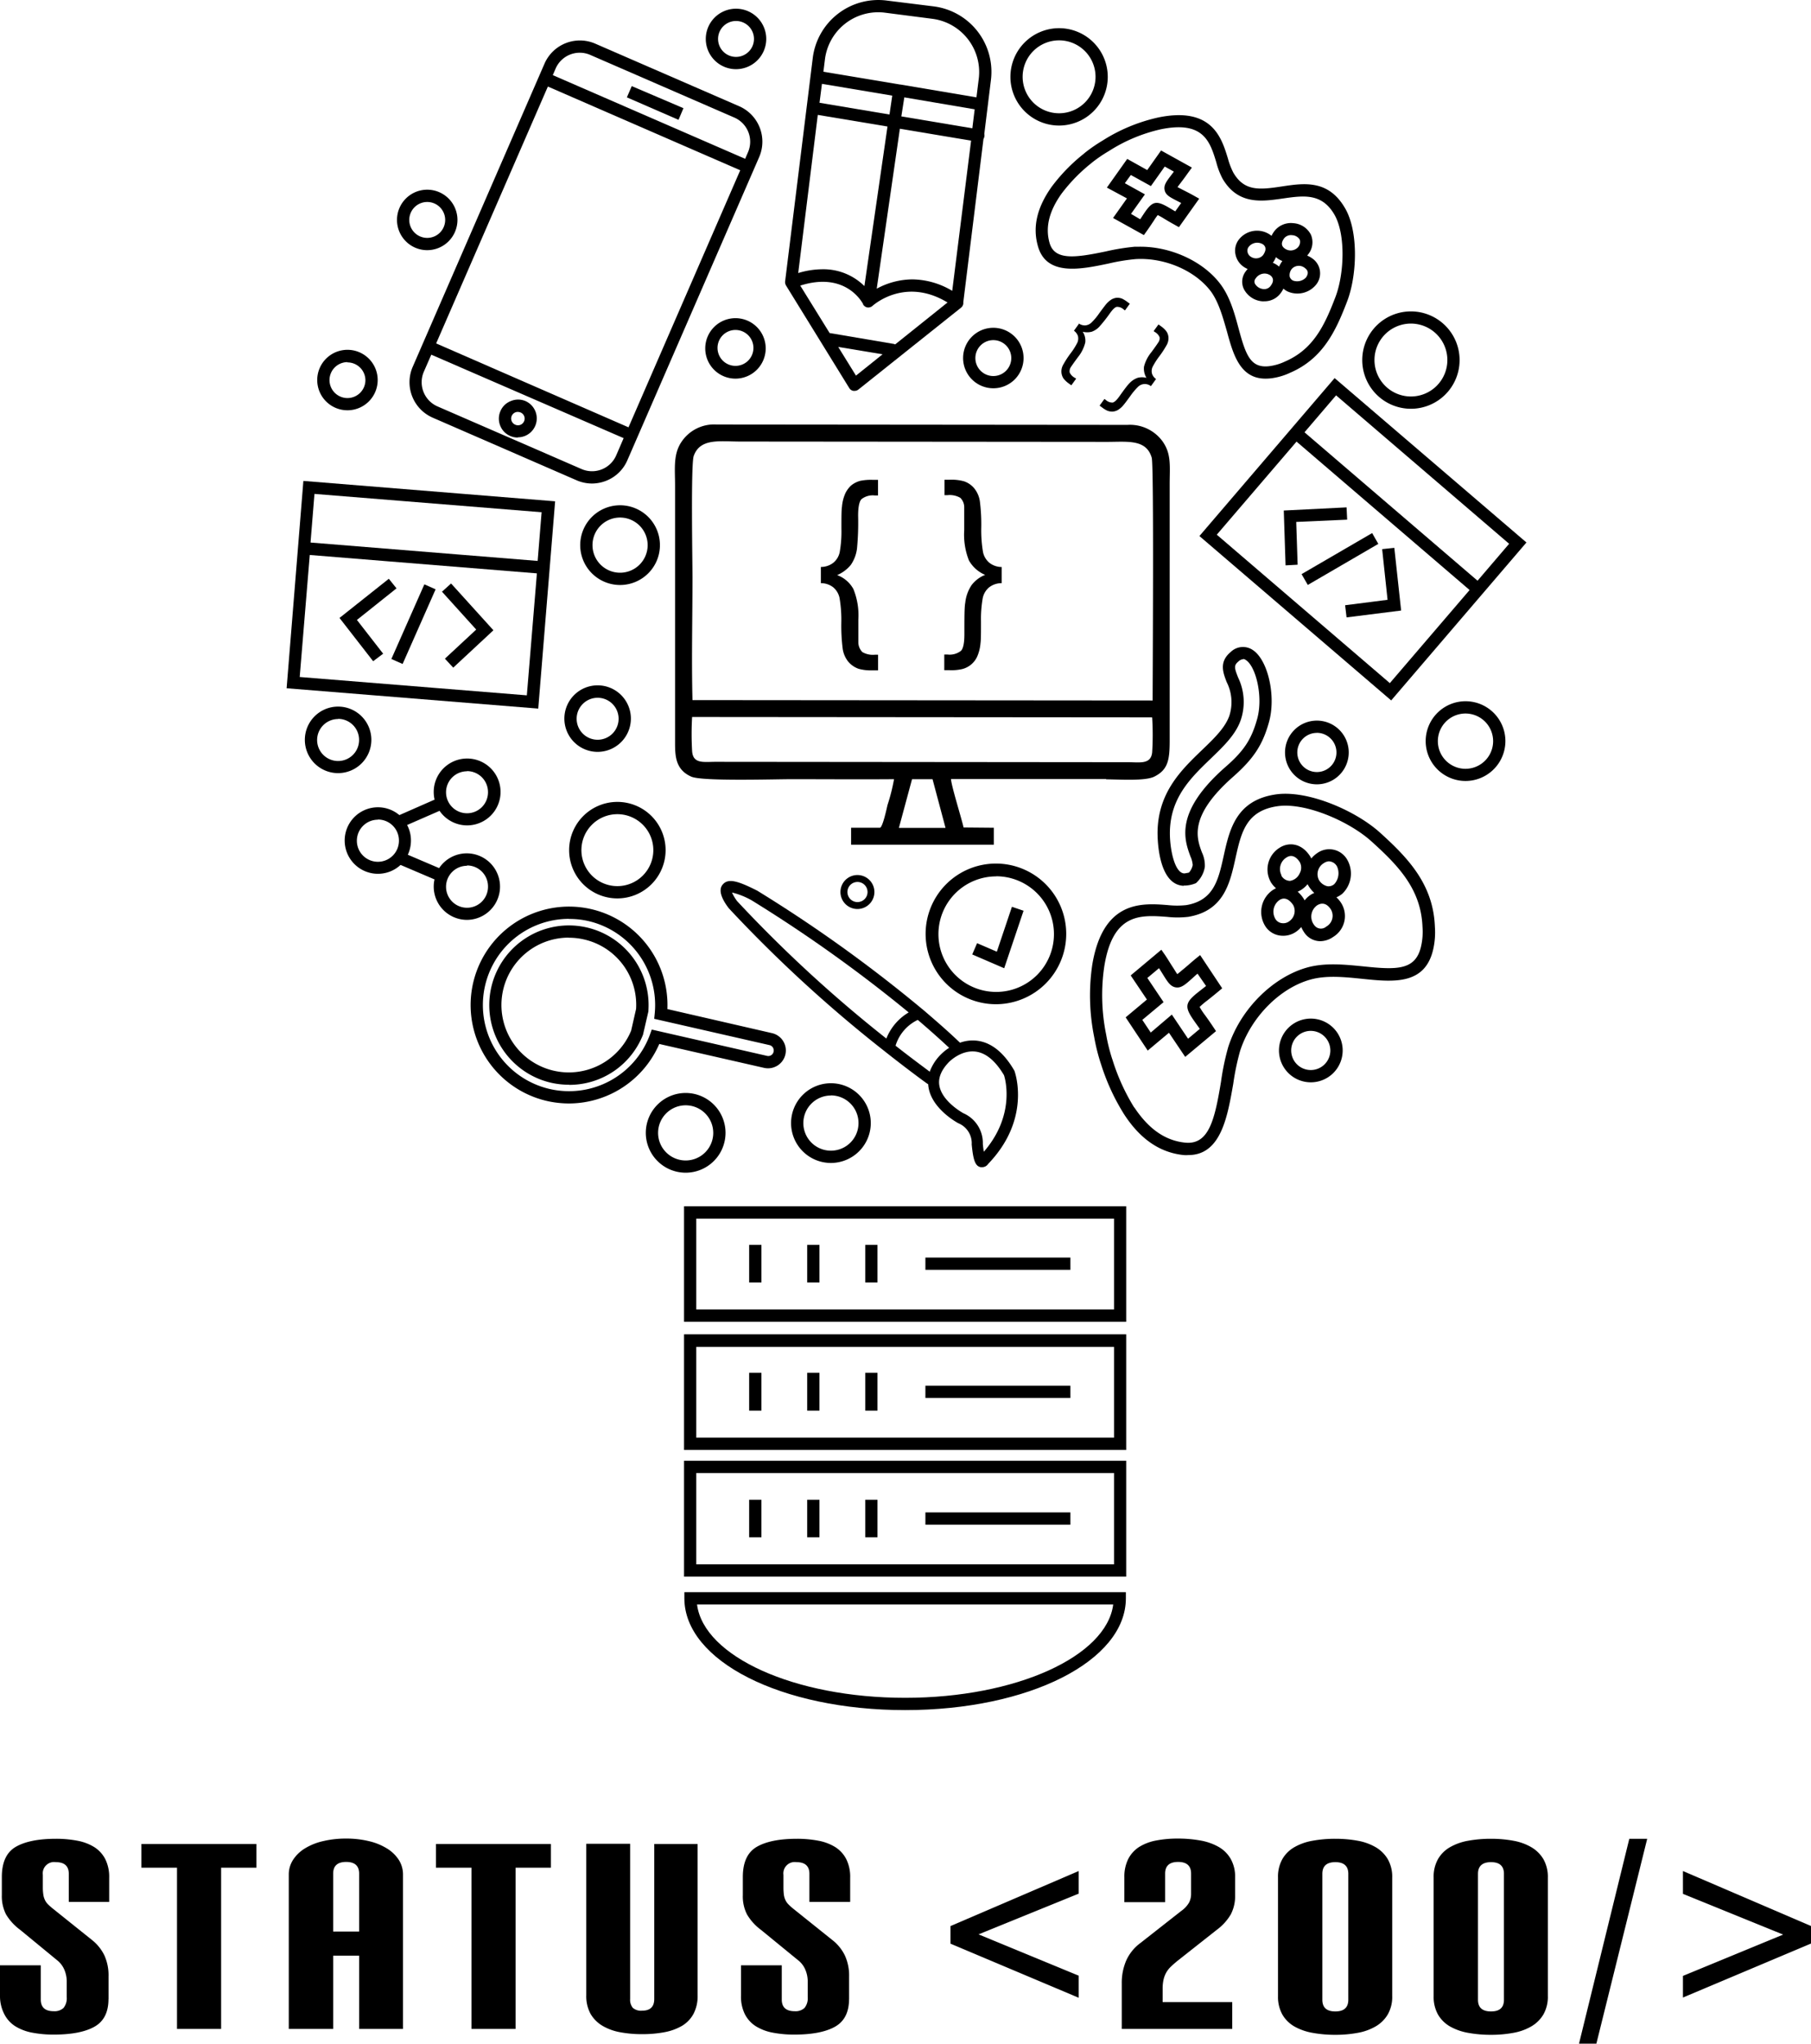 <svg xmlns="http://www.w3.org/2000/svg" viewBox="0 0 334.88 377.82"><defs><style>.cls-1{fill-rule:evenodd;}</style></defs><g id="Layer_2" data-name="Layer 2"><g id="Layer_1-2" data-name="Layer 1"><path class="cls-1" d="M20.06,369.57q0,3.65-2.59,5.11t-7.53,1.46a20.93,20.93,0,0,1-4-.36,9.1,9.1,0,0,1-3.14-1.2,5.7,5.7,0,0,1-2-2.21A7.29,7.29,0,0,1,0,368.94v-5.61H7.54v6.33q0,2.16,2.4,2.16a2.44,2.44,0,0,0,1.8-.6,2.83,2.83,0,0,0,.6-2v-3a5.64,5.64,0,0,0-.41-2,4.5,4.5,0,0,0-1.42-1.87L3.7,356.75a9.75,9.75,0,0,1-2.6-2.86,7.43,7.43,0,0,1-.76-3.57V347q0-4,2.49-5.52c1.67-1,4.16-1.54,7.49-1.54a20.82,20.82,0,0,1,4,.36,9.08,9.08,0,0,1,3.15,1.2,5.77,5.77,0,0,1,2,2.21,7.32,7.32,0,0,1,.72,3.43v4.47H12.72v-5.19q0-2.16-2.4-2.16a2.1,2.1,0,0,0-2.4,2.35v2.36A8.94,8.94,0,0,0,8,350.17a3.37,3.37,0,0,0,.27,1,2.75,2.75,0,0,0,.52.8,10.49,10.49,0,0,0,.87.79l7.25,5.81a8.28,8.28,0,0,1,2.37,2.88,8.89,8.89,0,0,1,.79,3.93v4.23Zm12.67,5.52V345.28H26.15v-4.37H47.41v4.37H40.89v29.81Zm33.68,0V361.55h-4.8v13.54H53.4V346.57a4.93,4.93,0,0,1,.82-2.78,6.86,6.86,0,0,1,2.23-2.11,11.12,11.12,0,0,1,3.36-1.32,18.08,18.08,0,0,1,4.2-.46,17.54,17.54,0,0,1,4.13.46,11.14,11.14,0,0,1,3.33,1.32,6.89,6.89,0,0,1,2.24,2.11,5,5,0,0,1,.81,2.78v28.52Zm0-28.71q0-2.16-2.4-2.16t-2.4,2.16v10.71h4.8V346.38Zm20.77,28.71V345.28H80.61v-4.37h21.26v4.37H95.34v29.81ZM121,340.91h8v28a7,7,0,0,1-.77,3.41,5.8,5.8,0,0,1-2.13,2.21,10.17,10.17,0,0,1-3.24,1.17,22,22,0,0,1-4.13.36,21.66,21.66,0,0,1-4.08-.36,9.91,9.91,0,0,1-3.27-1.2,6.21,6.21,0,0,1-2.18-2.2,6.79,6.79,0,0,1-.79-3.44v-28h8.11v28.7a2.35,2.35,0,0,0,.5,1.64,2.32,2.32,0,0,0,1.71.52q2.25,0,2.25-2.16v-28.7ZM157,369.57q0,3.65-2.59,5.11t-7.53,1.46a20.93,20.93,0,0,1-4-.36,9.1,9.1,0,0,1-3.14-1.2,5.7,5.7,0,0,1-2-2.21,7.29,7.29,0,0,1-.72-3.43v-5.61h7.54v6.33q0,2.16,2.4,2.16a2.44,2.44,0,0,0,1.8-.6,2.83,2.83,0,0,0,.6-2v-3a5.64,5.64,0,0,0-.41-2,4.41,4.41,0,0,0-1.42-1.87l-6.81-5.57a9.57,9.57,0,0,1-2.59-2.86,7.32,7.32,0,0,1-.77-3.57V347q0-4,2.49-5.52c1.67-1,4.16-1.54,7.49-1.54a20.82,20.82,0,0,1,4,.36,9.08,9.08,0,0,1,3.15,1.2,5.77,5.77,0,0,1,2,2.21,7.32,7.32,0,0,1,.72,3.43v4.47h-7.54v-5.19q0-2.16-2.4-2.16a2.1,2.1,0,0,0-2.4,2.35v2.36a10.82,10.82,0,0,0,.07,1.24,3.37,3.37,0,0,0,.27,1,2.79,2.79,0,0,0,.53.8,8.84,8.84,0,0,0,.86.79l7.25,5.81a8.17,8.17,0,0,1,2.37,2.88,8.89,8.89,0,0,1,.79,3.93v4.23Zm18.76-10.28v-3.21l23.71-10.18v4.18l-18.52,7.53,18.52,7.64v4.08l-23.71-10Zm31.67,15.8v-8.4a10.4,10.4,0,0,1,.82-4.23,8.17,8.17,0,0,1,2.64-3.26l7.53-5.91a5,5,0,0,0,1.44-1.53,3.47,3.47,0,0,0,.39-1.68v-3.7q0-2.16-2.4-2.16t-2.4,2.16v5.28h-7.54V347.1a7.32,7.32,0,0,1,.72-3.43,5.77,5.77,0,0,1,2-2.21,9.08,9.08,0,0,1,3.15-1.2,20.82,20.82,0,0,1,4-.36,23.14,23.14,0,0,1,4.2.36,10.49,10.49,0,0,1,3.36,1.18,6,6,0,0,1,2.23,2.21,6.63,6.63,0,0,1,.82,3.4v3.32a7.28,7.28,0,0,1-.8,3.55,9.56,9.56,0,0,1-2.56,2.83l-7.3,5.76c-.51.42-.94.8-1.3,1.15a4.67,4.67,0,0,0-.84,1.13,5,5,0,0,0-.45,1.27,7.4,7.4,0,0,0-.15,1.59v2.49h12.87v4.95Zm28.89-28a6.63,6.63,0,0,1,.81-3.4,6,6,0,0,1,2.24-2.21,10.32,10.32,0,0,1,3.36-1.18,23,23,0,0,1,4.2-.36,22.33,22.33,0,0,1,4.12.36,10.15,10.15,0,0,1,3.34,1.2,6.3,6.3,0,0,1,2.23,2.21,6.55,6.55,0,0,1,.82,3.43v21.84a6.53,6.53,0,0,1-.82,3.43,6.22,6.22,0,0,1-2.23,2.21,10.15,10.15,0,0,1-3.34,1.2,22.33,22.33,0,0,1-4.12.36,23,23,0,0,1-4.2-.36,10.55,10.55,0,0,1-3.36-1.17,6.09,6.09,0,0,1-2.24-2.21,6.7,6.7,0,0,1-.81-3.41V347.05Zm13-.67q0-2.16-2.4-2.16t-2.4,2.16v23.28q0,2.16,2.4,2.16t2.4-2.16V346.38Zm15.78.67a6.63,6.63,0,0,1,.81-3.4,6,6,0,0,1,2.24-2.21,10.34,10.34,0,0,1,3.35-1.18,23.18,23.18,0,0,1,4.21-.36,22.33,22.33,0,0,1,4.12.36,10.15,10.15,0,0,1,3.34,1.2,6.3,6.3,0,0,1,2.23,2.21,6.65,6.65,0,0,1,.82,3.43v21.84a6.62,6.62,0,0,1-.82,3.43,6.22,6.22,0,0,1-2.23,2.21,10.15,10.15,0,0,1-3.34,1.2,22.33,22.33,0,0,1-4.12.36,23.18,23.18,0,0,1-4.21-.36,10.58,10.58,0,0,1-3.35-1.17,6.09,6.09,0,0,1-2.24-2.21,6.7,6.7,0,0,1-.81-3.41V347.05Zm13-.67c0-1.44-.8-2.16-2.39-2.16s-2.41.72-2.41,2.16v23.28c0,1.44.8,2.16,2.41,2.16s2.39-.72,2.39-2.16V346.38Zm13.87,31.44,9.31-37.92h3.31l-9.41,37.92Zm19.23-8.49v-4.08l18.53-7.64-18.53-7.53V345.9l23.72,10.18v3.21l-23.72,10Z"/><path d="M109.47,89.39a7.18,7.18,0,0,1-2.83-.59L80,77.21a7.15,7.15,0,0,1-3.69-9.38l24.38-56.07a7.14,7.14,0,0,1,9.38-3.69l26.66,11.59A7.15,7.15,0,0,1,140.4,29L116,85.11a7.08,7.08,0,0,1-3.93,3.78A7.21,7.21,0,0,1,109.47,89.39ZM79.75,65.57l-1.38,3.16a4.88,4.88,0,0,0,2.52,6.4l26.66,11.59a4.87,4.87,0,0,0,6.39-2.52L115.32,81Zm.9-2.08L116.22,79l20.66-47.52L101.31,16Zm21.57-49.6,35.57,15.47.53-1.23a4.87,4.87,0,0,0-2.52-6.39L109.14,10.15a4.86,4.86,0,0,0-6.39,2.51Zm-6.48,67a3.47,3.47,0,0,1-1.39-.29,3.42,3.42,0,0,1-1.86-1.93A3.46,3.46,0,0,1,92.54,76a3.42,3.42,0,0,1,1.93-1.86,3.46,3.46,0,0,1,2.68,0,3.5,3.5,0,0,1-1.41,6.71Zm0-4.74a1.17,1.17,0,0,0-.45.09,1.23,1.23,0,0,0,0,2.28,1.22,1.22,0,0,0,1.62-.64,1.22,1.22,0,0,0-.64-1.62h0A1.21,1.21,0,0,0,95.75,76.16Zm29.73-54L115.92,18l.9-2.08L126.38,20Z"/><path class="cls-1" d="M168.65,144.05l3.79,0,2.4,9h-8.62l2.43-9Zm44.4-11.4a51.44,51.44,0,0,1,0,6.45c-.24,2.27-2.3,1.81-4.47,1.81l-76.28-.07c-2.21,0-4.16.42-4.32-2a55,55,0,0,1,0-6.29l85,.07Zm-85-3.22c-.19-7.46,0-15.17,0-22.66,0-3.19-.32-20.93.23-22.48,1.19-3.34,4.83-2.66,8.65-2.66l67.79.06c3.77,0,7.25-.54,8.25,2.93.43,1.49.16,42.1.17,44.88L128,129.43Zm76.5,14.65c2.28,0,7.15.36,8.89-.5,2.57-1.28,2.85-3.13,2.85-6.69V89.55c0-3.37.36-5.63-1.35-8a7.45,7.45,0,0,0-6.46-3l-76-.07a7.25,7.25,0,0,0-6.43,3.16c-1.6,2.32-1.22,5-1.22,8.16v47.34c0,2.49,0,5.12,3,6.44,2,.89,15.25.47,18.54.47,6.31,0,12.63.05,18.95,0a34.79,34.79,0,0,1-1.2,4.75c-.11.44-.87,4.1-1.4,4.23l-5.34,0,0,3.13h26.39v-3.13l-5.59-.05c-.44-1.91-2.24-7.62-2.33-8.95l28.7,0Z"/><path d="M99.53,131,53,127.24l3.1-38.33,46.55,3.77Zm-44.11-5.84,42,3.39L99.28,106l-42-3.4Zm2-24.86,42,3.4.73-9-42-3.39Zm26.39,23.13-1.54-1.66,5.79-5.38-6.33-7,1.68-1.52,7.83,8.65Zm-9.36-.68-2.08-.92,6.1-13.8,2.08.92ZM69,122.24l-6.22-8L71.9,107l1.42,1.77L66,114.61l4.85,6.24Z"/><path d="M105.18,204a18.67,18.67,0,0,1-4-.45,18.2,18.2,0,1,1,22.23-17L142.76,191a3.29,3.29,0,0,1,2.47,3.94,3.3,3.3,0,0,1-3.94,2.48L121.91,193A18.23,18.23,0,0,1,105.18,204Zm0-34.13a15.93,15.93,0,1,0,15,21.41l.34-.94,21.31,4.86a1,1,0,0,0,1.22-.77,1.05,1.05,0,0,0-.13-.77,1,1,0,0,0-.64-.45l-21.31-4.86.1-1a15.94,15.94,0,0,0-12.31-17.08A15.4,15.4,0,0,0,105.19,169.89Zm.06,30.67a15.33,15.33,0,0,1-3.34-.37,14.73,14.73,0,1,1,18-13.37l0,.17-1,4.32A14.63,14.63,0,0,1,105.25,200.56Zm-.09-27.2a12.46,12.46,0,1,0,11.56,17.19l.91-4A12.38,12.38,0,0,0,108,173.68,12.15,12.15,0,0,0,105.16,173.36Z"/><path d="M126.79,216.8a7.37,7.37,0,1,1,7.37-7.36A7.37,7.37,0,0,1,126.79,216.8Zm0-12.46a5.1,5.1,0,1,0,5.1,5.1A5.1,5.1,0,0,0,126.79,204.34ZM153.65,215a7.37,7.37,0,1,1,7.37-7.37A7.38,7.38,0,0,1,153.65,215Zm0-12.47a5.1,5.1,0,1,0,5.1,5.1A5.11,5.11,0,0,0,153.65,202.51Z"/><path d="M219.75,213.54a6.53,6.53,0,0,1-.87,0c-4.37-.45-8-2.91-11-7.51h0a39.88,39.88,0,0,1-4.28-9.28l-.09-.26a36.14,36.14,0,0,1-1.18-4.78,38.7,38.7,0,0,1-.35-13.38c2-11.92,9.2-11.39,14-11a16,16,0,0,0,3.38,0c5.09-.86,5.94-4.68,6.92-9.11,1.06-4.8,2.26-10.23,9.53-11.34,5.87-.91,14.74,2.9,19.32,7,5.2,4.7,9.9,9.56,10.2,17.44a14.12,14.12,0,0,1-.29,4.09c-1.48,6.75-7.4,6.14-13.11,5.55-3.24-.33-6.59-.68-9.51.11-5.73,1.54-11.12,7-13.12,13.26a46.62,46.62,0,0,0-1.26,6.07C227,206.26,225.84,213.54,219.75,213.54Zm-10-8.81c2.66,4,5.72,6.13,9.37,6.51,4.4.46,5.49-4.16,6.66-11.25a47.39,47.39,0,0,1,1.33-6.39c2.22-7,8.26-13,14.69-14.76,3.32-.9,7-.51,10.33-.18,6.14.64,9.66.77,10.66-3.77a12.1,12.1,0,0,0,.25-3.52c-.27-7-4.45-11.32-9.46-15.84-4.1-3.7-12.29-7.27-17.46-6.47-5.73.88-6.62,4.91-7.66,9.59s-2.16,9.75-8.75,10.85a17.17,17.17,0,0,1-3.93,0c-4.89-.36-10-.72-11.58,9.15a36.38,36.38,0,0,0,.34,12.59,33,33,0,0,0,1.09,4.44l.09.26a38.21,38.21,0,0,0,4,8.79Zm9.41-9.34-3-4.46-3.93,3.29-4.08-6.14,3.93-3.29-3-4.46,5.67-4.75.7,1c.58.87,1,1.59,1.39,2.18s.64,1.05.86,1.33c.29-.21.76-.63,1.22-1s1.16-1,2-1.71l1-.81,4.08,6.14-.78.65c-.8.67-1.47,1.2-2,1.62a13,13,0,0,0-1.39,1.18,12,12,0,0,0,1,1.52c.4.55.89,1.24,1.47,2.11l.56.84Zm-2.47-7.82,3,4.46,2.17-1.82L221,189c-2.07-2.89-2-3.6.85-5.8l1.17-.92L221.44,180c-.35.3-.66.58-.93.83-1.34,1.2-2.08,1.86-3.08,1.71s-1.52-1-2.45-2.5l-.66-1.05-2.16,1.81,3,4.47-3.93,3.28,1.56,2.34ZM244.12,174a3.59,3.59,0,0,1-3-1.69h0a5.28,5.28,0,0,1-.5-.93,4.77,4.77,0,0,1-.72.7,4.19,4.19,0,0,1-3.27.87,3.83,3.83,0,0,1-2.61-1.65h0a4.92,4.92,0,0,1,1.31-6.74,4.65,4.65,0,0,1,.62-.34,5.17,5.17,0,0,1-.91-1.06h0a4.73,4.73,0,0,1,1.52-6.4c1.62-1.08,4-1,5.63,1.44a5.14,5.14,0,0,1,.29.51,5.17,5.17,0,0,1,1.1-1,3.82,3.82,0,0,1,5.56,1.26,5.15,5.15,0,0,1-.92,6.25h0a4.51,4.51,0,0,1-1.1.67,5.37,5.37,0,0,1,.85,1,4.52,4.52,0,0,1-1.46,6.33A4.24,4.24,0,0,1,244.12,174ZM243,171a1.51,1.51,0,0,0,2.25.3,2.29,2.29,0,0,0,.83-3.2c-1-1.51-2.09-1-2.51-.74A2.55,2.55,0,0,0,243,171Zm-7.09-1a1.61,1.61,0,0,0,1.09.66,1.84,1.84,0,0,0,1.5-.42,2.31,2.31,0,0,0,.63-2.92c-.78-1.16-1.69-1.49-2.55-.92a2.63,2.63,0,0,0-.67,3.6Zm4.05-5.15a5.89,5.89,0,0,1,1.06,1.22,3.84,3.84,0,0,1,.22.39,4.78,4.78,0,0,1,1.07-1,4.14,4.14,0,0,1,.72-.38,6,6,0,0,1-1-1.2,4.49,4.49,0,0,1-.24-.42A4.83,4.83,0,0,1,239.94,164.86Zm5.85-5.62a1.85,1.85,0,0,0-1,.33,2.38,2.38,0,0,0-.95,3.07,2.44,2.44,0,0,0,1.6,1.21,1.61,1.61,0,0,0,1.28-.4h0a3,3,0,0,0,.49-3.26A1.77,1.77,0,0,0,245.79,159.24Zm-8.88,2.62a1.86,1.86,0,0,0,1.61,1,2.37,2.37,0,0,0,1.79-1.39,2.16,2.16,0,0,0,0-2.11c-.74-1.11-1.6-1.39-2.48-.8a2.5,2.5,0,0,0-.89,3.25Z"/><path d="M184.21,185.65a13,13,0,1,1,12.95-13A13,13,0,0,1,184.21,185.65Zm0-23.63a10.68,10.68,0,1,0,10.68,10.68A10.69,10.69,0,0,0,184.21,162ZM185.69,179l-5.91-2.55.9-2.08,3.65,1.57,2.79-8.3,2.15.73Zm33.19-15.24h0c-5-.2-4.84-9.65-4.83-10.06.14-7.28,4.45-11.42,8.26-15.08,2.17-2.08,4.21-4.05,5-6.25a8.19,8.19,0,0,0-.47-6.25c-.68-1.76-1.46-3.75.73-5.58a3.24,3.24,0,0,1,4.06-.39c2.86,1.84,4.38,8.62,3,13.43-1.17,4.16-2.83,6.68-6.58,10-8.27,7.27-6.79,11.33-5.8,14a5.66,5.66,0,0,1,.54,2.69,5.13,5.13,0,0,1-1.64,3h0A5.66,5.66,0,0,1,218.88,163.72Zm11-41.89a1.41,1.41,0,0,0-.86.4c-.87.73-.8,1.16-.07,3a10.4,10.4,0,0,1,.49,7.82c-.93,2.71-3.17,4.86-5.54,7.14-3.66,3.52-7.44,7.16-7.57,13.5-.06,3.12.85,7.67,2.65,7.74.11,0,.59-.09.87-.15a2.9,2.9,0,0,0,.7-1.4,4.66,4.66,0,0,0-.42-1.59c-1.13-3.07-3-8.21,6.43-16.5,3.46-3,4.84-5.12,5.9-8.89,1.16-4.09-.21-9.71-2.07-10.91A.9.9,0,0,0,229.86,121.83ZM62.52,142.93a6.15,6.15,0,1,1,6.15-6.15A6.16,6.16,0,0,1,62.52,142.93Zm0-10a3.88,3.88,0,1,0,3.88,3.88A3.88,3.88,0,0,0,62.52,132.9ZM136.1,12.79a5.59,5.59,0,1,1,5.59-5.59A5.6,5.6,0,0,1,136.1,12.79Zm0-8.91a3.32,3.32,0,1,0,3.32,3.32A3.32,3.32,0,0,0,136.1,3.88Z"/><path d="M195.84,23.21a9,9,0,1,1,9-9A9,9,0,0,1,195.84,23.21Zm0-15.75a6.74,6.74,0,1,0,6.74,6.74A6.74,6.74,0,0,0,195.84,7.46Z"/><path class="cls-1" d="M151.78,104.81a3.68,3.68,0,0,0,2.31-.77,3.41,3.41,0,0,0,1.19-2,22,22,0,0,0,.31-4.33c0-2,0-3.39.1-4a7.6,7.6,0,0,1,.61-2.47,4.71,4.71,0,0,1,1.1-1.5,4.48,4.48,0,0,1,1.69-.85,10,10,0,0,1,2.27-.18h1v2.89h-.57a3.36,3.36,0,0,0-2.5.69c-.41.46-.61,1.48-.61,3.07a51,51,0,0,1-.21,6.07,6.82,6.82,0,0,1-1.14,3,6.61,6.61,0,0,1-2.53,1.89,5.63,5.63,0,0,1,3,2.57,12.86,12.86,0,0,1,.92,5.67c0,2.38,0,3.79,0,4.25a2.64,2.64,0,0,0,.74,1.74,3.9,3.9,0,0,0,2.34.49h.57v2.89h-1a8.55,8.55,0,0,1-2.61-.29,4.43,4.43,0,0,1-1.94-1.36,4.94,4.94,0,0,1-1-2.39,33.91,33.91,0,0,1-.25-4.75,24.17,24.17,0,0,0-.32-4.56,3.52,3.52,0,0,0-1.17-2,3.71,3.71,0,0,0-2.29-.77v-3Zm33.44,0v3a3.74,3.74,0,0,0-2.31.77,3.5,3.5,0,0,0-1.19,2,22.28,22.28,0,0,0-.32,4.31c0,2.05,0,3.39-.09,4a7.67,7.67,0,0,1-.61,2.48,4.14,4.14,0,0,1-2.81,2.33,8.8,8.8,0,0,1-2.28.2h-1V121h.57a3.4,3.4,0,0,0,2.53-.69c.42-.45.62-1.48.62-3.08,0-3.06,0-5,.16-5.8a7.21,7.21,0,0,1,1.17-3.26,5.81,5.81,0,0,1,2.51-1.89,6.2,6.2,0,0,1-3-2.67,12.94,12.94,0,0,1-.87-5.6c0-2.38,0-3.81,0-4.27a2.44,2.44,0,0,0-.73-1.71,3.91,3.91,0,0,0-2.35-.49h-.57V88.69h1a8.55,8.55,0,0,1,2.61.29,4.17,4.17,0,0,1,1.94,1.36,4.93,4.93,0,0,1,1,2.4,33.81,33.81,0,0,1,.25,4.75,24.17,24.17,0,0,0,.32,4.56,3.5,3.5,0,0,0,1.19,2,3.68,3.68,0,0,0,2.31.77Z"/><path d="M64.25,75.85a5.59,5.59,0,1,1,5.59-5.58A5.59,5.59,0,0,1,64.25,75.85Zm0-8.9a3.32,3.32,0,1,0,3.32,3.32A3.32,3.32,0,0,0,64.25,67Z"/><path d="M257.25,129.49,221.79,99.1l25-29.2,35.47,30.39ZM225,98.85l32,27.44,14.75-17.21-32-27.44Zm16.22-18.93,32,27.44,5.84-6.83-32-27.44ZM249,114.14l-.27-2.25,7.85-1-1-9.37,2.25-.24,1.26,11.59Zm-7.17-6-1.15-2,13.05-7.59,1.14,2Zm-4.11-3.62-.33-10.14L249,93.8l.11,2.27-9.42.42.26,7.91Z"/><path d="M260.9,75.57a9,9,0,1,1,9-9A9,9,0,0,1,260.9,75.57Zm0-15.75a6.74,6.74,0,1,0,6.74,6.74A6.75,6.75,0,0,0,260.9,59.82Z"/><path d="M110.51,139a6.15,6.15,0,1,1,6.15-6.15A6.16,6.16,0,0,1,110.51,139Zm0-10a3.88,3.88,0,1,0,3.88,3.88A3.88,3.88,0,0,0,110.51,129Z"/><path d="M114.17,166.09a8.92,8.92,0,1,1,8.91-8.92A8.93,8.93,0,0,1,114.17,166.09Zm0-15.57a6.65,6.65,0,1,0,6.64,6.65A6.65,6.65,0,0,0,114.17,150.52Z"/><path d="M271,144.38a7.37,7.37,0,1,1,7.37-7.37A7.38,7.38,0,0,1,271,144.38Zm0-12.47a5.11,5.11,0,1,0,5.1,5.1A5.11,5.11,0,0,0,271,131.91Z"/><path d="M243.51,145a5.89,5.89,0,1,1,5.89-5.89A5.89,5.89,0,0,1,243.51,145Zm0-9.51a3.62,3.62,0,1,0,3.62,3.62A3.63,3.63,0,0,0,243.51,135.48Z"/><path d="M208.25,291.47H126.49V270.06h81.76Zm-79.5-2.27H206V272.32H128.75Zm33.51-5H160v-6.94h2.26Zm-10.73,0h-2.27v-6.94h2.27Zm-10.73,0h-2.27v-6.94h2.27Zm57.13-2.33H171.12v-2.27h26.81Zm10.32-13.81H126.49V246.68h81.76Zm-79.5-2.27H206V249H128.75Zm33.51-5H160v-7h2.26Zm-10.73,0h-2.27v-7h2.27Zm-10.73,0h-2.27v-7h2.27Zm57.13-2.34H171.12v-2.27h26.81Zm10.32-14.09H126.49V223h81.76Zm-79.5-2.27H206V225.29H128.75Zm33.51-5H160v-6.94h2.26Zm-10.73,0h-2.27v-6.94h2.27Zm-10.73,0h-2.27v-6.94h2.27Zm57.13-2.33H171.12v-2.27h26.81Z"/><path d="M234,70c-4.75,0-6-4.61-7.12-8.72C226.13,58.67,225.4,56,224,54c-2.86-3.92-8.58-6.42-14-6.1a36.27,36.27,0,0,0-5,.82c-5.15,1.08-11.55,2.41-13.09-3.27-1-3.57-.12-7.14,2.55-10.91a32.78,32.78,0,0,1,5.92-6.09l.18-.16A29,29,0,0,1,203.87,26a32,32,0,0,1,10.3-4.28c10-2.06,11.73,3.78,12.91,7.65a12.91,12.91,0,0,0,1,2.58c2,3.38,4.69,3.17,8.89,2.53s8.7-1.31,11.79,4.08c2.48,4.33,2.18,12.37.34,17.17-2.09,5.46-4.47,10.57-10.53,13.18a11.69,11.69,0,0,1-3.3,1A8.41,8.41,0,0,1,234,70ZM210.89,45.61c5.79,0,11.79,2.81,14.89,7.06,1.7,2.33,2.52,5.33,3.24,8,1.35,5,2.22,7.53,5.87,7a9.62,9.62,0,0,0,2.74-.84c5.26-2.27,7.33-6.73,9.31-11.91,1.62-4.23,1.94-11.52-.18-15.23-2.32-4-5.64-3.55-9.49-3s-8.29,1.26-11.18-3.62A13.93,13.93,0,0,1,224.91,30c-1.16-3.8-2.35-7.73-10.29-6.09a30,30,0,0,0-9.55,4A27.61,27.61,0,0,0,202,30l-.19.16a31.22,31.22,0,0,0-5.54,5.68c-2.26,3.19-3,6.14-2.21,9,.91,3.36,4.72,2.83,10.44,1.64a40.42,40.42,0,0,1,5.36-.87C210.19,45.62,210.54,45.61,210.89,45.61ZM233.77,55.7a2.42,2.42,0,0,1-.38,0,4.2,4.2,0,0,1-3.4-2.3,3.13,3.13,0,0,1,.34-3.2h0a4.57,4.57,0,0,1,.38-.47,4.09,4.09,0,0,1-.51-.26,3.62,3.62,0,0,1-1.73-2.39A3.36,3.36,0,0,1,229,44.4h0a4.26,4.26,0,0,1,5.86-1l.26.2a5.12,5.12,0,0,1,.47-.79h0a3.86,3.86,0,0,1,3.56-1.55,3.93,3.93,0,0,1,3.26,2.14,3.56,3.56,0,0,1-.55,3.67,1.33,1.33,0,0,1-.14.19,3.83,3.83,0,0,1,.87.47,3.34,3.34,0,0,1,.74,4.94A4.46,4.46,0,0,1,238,53.84h0a4.15,4.15,0,0,1-.68-.48,4.34,4.34,0,0,1-.43.73A3.7,3.7,0,0,1,233.77,55.7Zm.06-5.13a2,2,0,0,0-1.65.92h0a.89.89,0,0,0-.13.95,2,2,0,0,0,1.55,1,1.46,1.46,0,0,0,1.41-.66c.74-1,.24-1.63-.12-1.88A1.9,1.9,0,0,0,233.83,50.57Zm5.24,1.29a2.26,2.26,0,0,0,2.41-.54c.52-.73.45-1.31-.2-1.78a1.76,1.76,0,0,0-2.38.14,1.84,1.84,0,0,0-.42,1.44,1.17,1.17,0,0,0,.59.74Zm-3.73-3.29a4.24,4.24,0,0,1,.86.47,3.92,3.92,0,0,1,.32.25,5.69,5.69,0,0,1,.53-.93l.08-.1a4.47,4.47,0,0,1-.89-.48l-.3-.24a4.86,4.86,0,0,1-.54,1Zm-4.49-2.86h0a1.13,1.13,0,0,0-.16.89,1.35,1.35,0,0,0,.68.91,1.71,1.71,0,0,0,2.18-.33c.42-.6.77-1.43,0-2A2,2,0,0,0,230.85,45.71Zm6.59-1.63c-.56.79-.53,1.39.11,1.85a1.85,1.85,0,0,0,2.46-.21,1.48,1.48,0,0,0,.34-1.41,1.74,1.74,0,0,0-1.41-.83,1.61,1.61,0,0,0-1.5.6Zm-25.92-.62-5.7-3.16,2.57-3.62-3.71-2,3.76-5.3,3.7,2.06,2.56-3.62,5.7,3.16-.73,1c-.5.71-.92,1.27-1.27,1.73s-.49.64-.66.88l1,.52c.51.26,1.15.58,1.91,1l1.1.62L218,42l-.89-.5c-.76-.42-1.36-.78-1.86-1.08a12.84,12.84,0,0,0-1.17-.66,12.07,12.07,0,0,0-.76,1.1c-.32.47-.7,1.06-1.2,1.76Zm-2.38-3.92,1.7,1,.57-.87c1.69-2.57,2.35-2.72,5-1.13l.91.54,1.1-1.55-.72-.37c-1.38-.71-2.14-1.09-2.34-2s.3-1.58,1.23-2.8l.48-.63-1.69-.94-2.56,3.61-3.71-2.05L208,33.87l3.71,2.06Z"/><path d="M242.39,200.09a5.89,5.89,0,1,1,5.89-5.89A5.89,5.89,0,0,1,242.39,200.09Zm0-9.51A3.62,3.62,0,1,0,246,194.2,3.63,3.63,0,0,0,242.39,190.58Z"/><path d="M86.35,170.06a6.16,6.16,0,0,1-6.15-6.15,5.83,5.83,0,0,1,.15-1.33l-6.28-2.68a6.15,6.15,0,1,1-.22-9.21l6.51-2.86a6.37,6.37,0,0,1-.16-1.39,6.18,6.18,0,1,1,1.08,3.46l-6,2.62a6.07,6.07,0,0,1,.71,2.87,6.25,6.25,0,0,1-.58,2.63l5.79,2.47a6.15,6.15,0,1,1,5.11,9.57Zm0-10a3.88,3.88,0,1,0,3.89,3.88A3.88,3.88,0,0,0,86.35,160Zm-16.47-8.52a3.89,3.89,0,1,0,3.89,3.88A3.88,3.88,0,0,0,69.88,151.51Zm16.47-8.95a3.88,3.88,0,1,0,3.89,3.88A3.88,3.88,0,0,0,86.35,142.56Z"/><path d="M114.66,108.15a7.37,7.37,0,1,1,7.37-7.37A7.37,7.37,0,0,1,114.66,108.15Zm0-12.47a5.1,5.1,0,1,0,5.1,5.1A5.11,5.11,0,0,0,114.66,95.68Z"/><path d="M167.37,316.15c-22.89,0-40.82-9.08-40.82-20.67v-1.13h81.64v1.13C208.19,307.07,190.26,316.15,167.37,316.15Zm-38.48-19.53c1.23,9.61,18,17.26,38.48,17.26s37.25-7.65,38.48-17.26Z"/><path d="M79,46.25a5.59,5.59,0,1,1,5.59-5.59A5.6,5.6,0,0,1,79,46.25Zm0-8.91a3.32,3.32,0,1,0,3.32,3.32A3.32,3.32,0,0,0,79,37.34Z"/><path class="cls-1" d="M199.44,59.77a2,2,0,0,0,1.23.39,1.88,1.88,0,0,0,1.12-.49,11,11,0,0,0,1.47-1.75c.64-.87,1.07-1.44,1.29-1.7a4.44,4.44,0,0,1,1-.87,2.52,2.52,0,0,1,.93-.3,2.44,2.44,0,0,1,1,.16,5.57,5.57,0,0,1,1,.62l.44.32-.9,1.24-.24-.18a1.76,1.76,0,0,0-1.28-.48c-.32.07-.72.44-1.21,1.12a27.69,27.69,0,0,1-2,2.54,3.6,3.6,0,0,1-1.42.94,3.39,3.39,0,0,1-1.66,0,3,3,0,0,1,.47,2,6.94,6.94,0,0,1-1.36,2.71c-.74,1-1.17,1.62-1.3,1.82a1.39,1.39,0,0,0-.22,1,2.07,2.07,0,0,0,.85.93L199,70l-.89,1.23-.44-.31a4.75,4.75,0,0,1-1-.93,2.35,2.35,0,0,1-.4-1.19,2.47,2.47,0,0,1,.31-1.33,17.93,17.93,0,0,1,1.36-2.11,12.27,12.27,0,0,0,1.27-2,1.87,1.87,0,0,0,.12-1.22,2,2,0,0,0-.74-1l.92-1.28ZM213.75,70.1l-.93,1.29a1.8,1.8,0,0,0-2.35.09A12.2,12.2,0,0,0,209,73.23c-.63.87-1.06,1.44-1.29,1.7a4,4,0,0,1-1,.87,2.32,2.32,0,0,1-.94.29,2.44,2.44,0,0,1-1-.16,4.79,4.79,0,0,1-1-.62l-.44-.32.89-1.23.25.17a1.76,1.76,0,0,0,1.29.49c.32-.07.72-.44,1.22-1.13q1.41-2,1.86-2.43a3.85,3.85,0,0,1,1.5-1,3.1,3.1,0,0,1,1.66,0,3.32,3.32,0,0,1-.46-2.07,6.83,6.83,0,0,1,1.36-2.67c.74-1,1.17-1.63,1.3-1.84a1.26,1.26,0,0,0,.22-.95,2,2,0,0,0-.85-.94l-.25-.17.9-1.24.44.32a4.4,4.4,0,0,1,1,.93,2.21,2.21,0,0,1,.41,1.18,2.56,2.56,0,0,1-.31,1.33,17.53,17.53,0,0,1-1.37,2.11,13.45,13.45,0,0,0-1.27,2,1.85,1.85,0,0,0-.1,1.22,1.9,1.9,0,0,0,.75,1Z"/><path d="M158,72.26l-.19,0a1.1,1.1,0,0,1-.77-.52L145.34,52.77l-.09-.19h0v0h0a1.21,1.21,0,0,1-.07-.56l5.11-41.3A12.22,12.22,0,0,1,163.88.09l8.76,1.09a12.2,12.2,0,0,1,10.6,13.59l-1.23,10a1.09,1.09,0,0,1,0,.51.92.92,0,0,1-.15.4l-3.73,30.18s0,0,0,.07l0,.21a1.14,1.14,0,0,1-.42.74L158.75,72A1.14,1.14,0,0,1,158,72.26Zm-3-8.12,3.28,5.3,4.92-3.94Zm-1.59-2.57,11.8,2a1.19,1.19,0,0,1,.32.1l9.68-7.75c-7.69-4.66-13.44.25-13.85.61a1,1,0,0,1-.2.15,1.44,1.44,0,0,1-.41.15,1.08,1.08,0,0,1-.4,0,1,1,0,0,1-.42-.19,1.23,1.23,0,0,1-.33-.35l0-.07c-.18-.35-3.27-6.08-11.62-3.42Zm15.24-9.92a14.62,14.62,0,0,1,7.43,2.12L179.57,26l-13.17-2.2-4.28,29.57A14,14,0,0,1,168.7,51.65Zm-16.56-1.87a10.76,10.76,0,0,1,7.75,3.11l4.27-29.5-12.89-2.15-3.62,29.24A15.5,15.5,0,0,1,152.14,49.78Zm14.58-28.26,13.13,2.2.43-3.51L167.22,18ZM151.54,19l12.94,2.17.51-3.49-13-2.18Zm14.92-3.38L180.56,18l.43-3.47a9.93,9.93,0,0,0-8.63-11.06L163.6,2.34A9.93,9.93,0,0,0,152.54,11l-.28,2.26,14.19,2.37Z"/><path d="M181.58,215.78l-.22,0c-1-.18-1.39-1.22-1.67-4.14a.81.81,0,0,1,0-.22,4,4,0,0,0-2.49-3.77h0c-.2-.11-4.89-2.64-5.51-6.67a5.43,5.43,0,0,1-.06-.55.88.88,0,0,1-.21-.12c-.08-.05-3-2.15-7.48-5.68l-.16-.13a252.26,252.26,0,0,1-29-26.57c-.9-1.16-2.16-3.17-1.16-4.38s2.7-.77,6.42,1.12a262.15,262.15,0,0,1,30.48,21.87l.12.09c2.33,2,4.65,4,6.88,6.14a6.87,6.87,0,0,1,3.15-.37c2.6.31,4.91,2.14,6.85,5.45a.53.53,0,0,1,.08.17c.13.36,3.09,8.88-4.87,17.15A1.33,1.33,0,0,1,181.58,215.78Zm.16-4.27c.06.6.12,1.06.18,1.42,5.82-6.71,4-13.36,3.73-14.16-1.59-2.67-3.36-4.13-5.27-4.36-2.69-.32-4.83,1.87-4.86,1.89-1.43,1.46-2.05,2.92-1.83,4.33.45,2.94,4.23,5.05,4.44,5.17A6,6,0,0,1,181.74,211.51ZM165.6,193.32c3,2.36,5.26,4,6.32,4.81a8.79,8.79,0,0,1,2.13-3.26,9,9,0,0,1,1.46-1.16c-1.89-1.76-3.84-3.49-5.8-5.16A7.81,7.81,0,0,0,165.6,193.32ZM135.36,165a7.9,7.9,0,0,0,.94,1.59A246.86,246.86,0,0,0,163.9,192a9.79,9.79,0,0,1,4.13-4.83,263.84,263.84,0,0,0-29-20.7A14.14,14.14,0,0,0,135.36,165Z"/><path d="M183.68,71.78a5.59,5.59,0,1,1,5.59-5.58A5.58,5.58,0,0,1,183.68,71.78Zm0-8.9A3.32,3.32,0,1,0,187,66.2,3.32,3.32,0,0,0,183.68,62.88ZM136,70a5.59,5.59,0,1,1,5.59-5.59A5.6,5.6,0,0,1,136,70ZM136,61a3.32,3.32,0,1,0,3.32,3.32A3.32,3.32,0,0,0,136,61Z"/><path d="M158.55,168.05a3.14,3.14,0,1,1,3.14-3.14A3.14,3.14,0,0,1,158.55,168.05Zm0-5a1.86,1.86,0,1,0,1.87,1.86A1.86,1.86,0,0,0,158.55,163.05Z"/></g></g></svg>